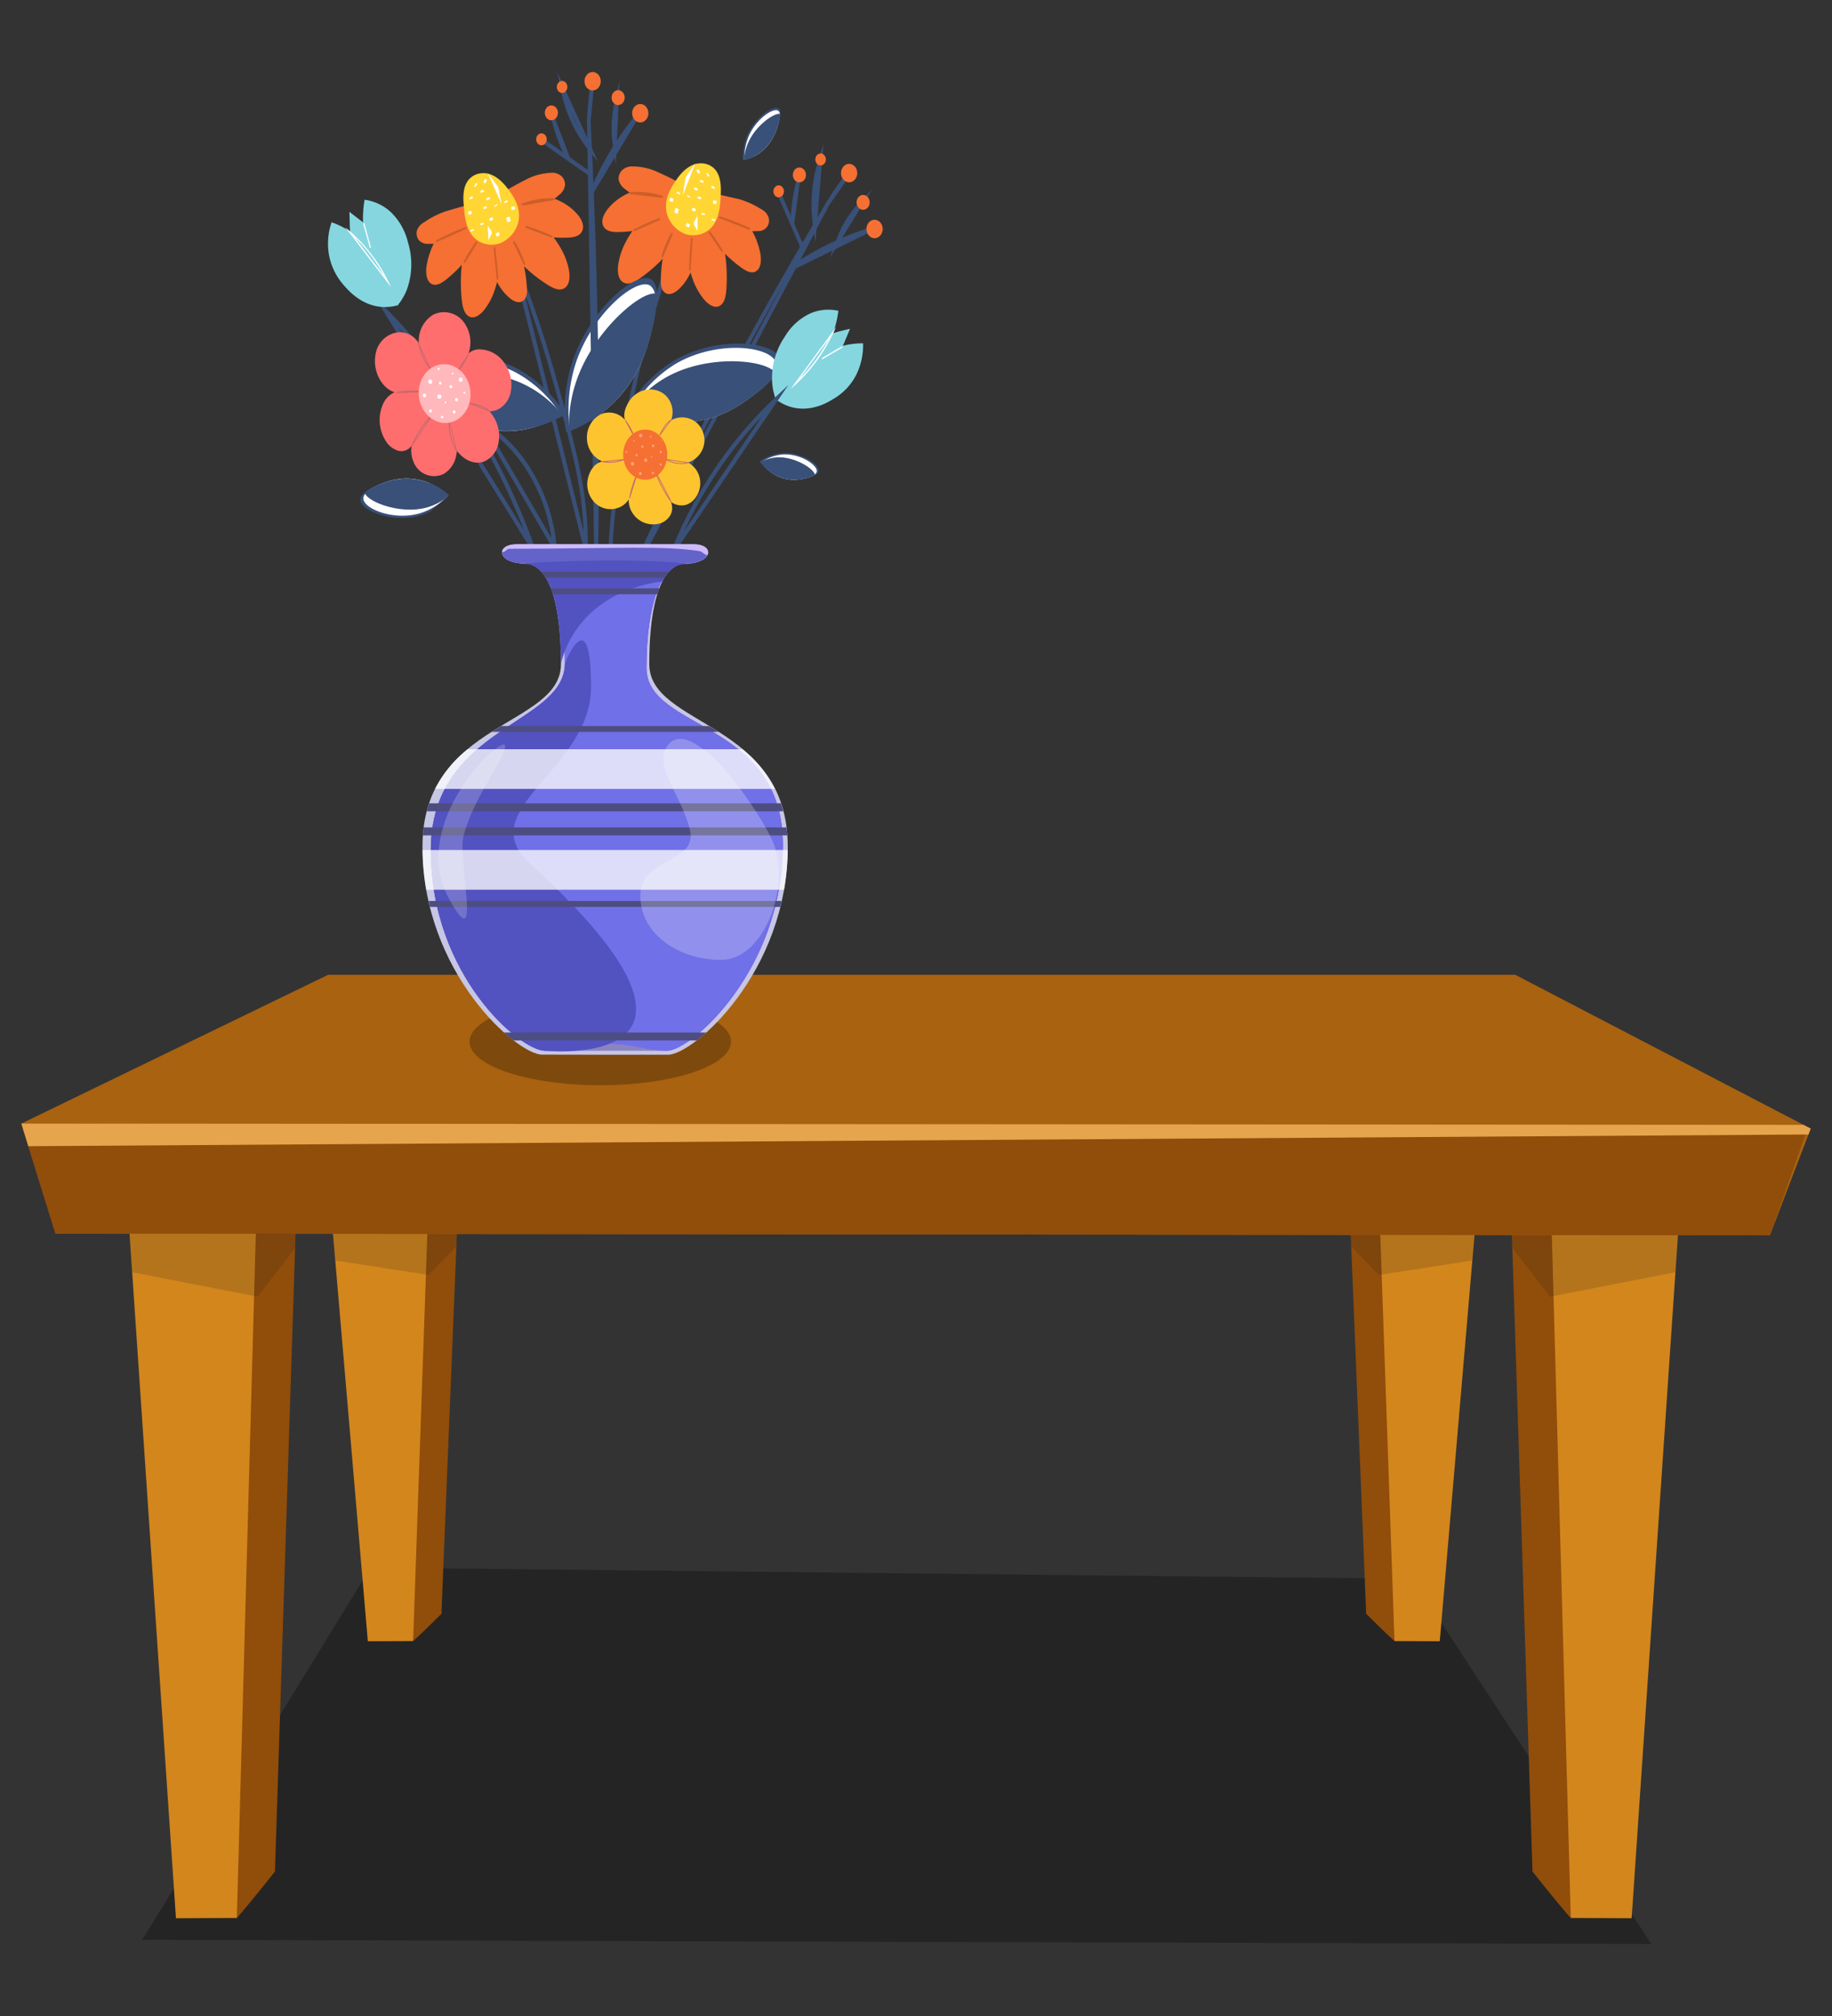 <svg id="Layer_1" data-name="Layer 1" xmlns="http://www.w3.org/2000/svg" viewBox="0 0 500 550"><rect x="0" y="0" width="500" height="550" fill="#333333" stroke="none"/><defs><style>.cls-1{opacity:0.3;}.cls-2{fill:#914d0a;}.cls-3{fill:#d2861c;}.cls-4{fill:#231f20;opacity:0.17;}.cls-5{fill:#a86210;}.cls-6{fill:#e6a54d;}.cls-7{opacity:0.25;}.cls-8{fill:#395078;}.cls-9{fill:#f57032;}.cls-10,.cls-27,.cls-28,.cls-29{fill:#fff;}.cls-11{fill:#ffd634;}.cls-12{fill:#cc5e2a;}.cls-13{fill:#86d6e0;}.cls-14{fill:#ff6e6e;}.cls-15{fill:#c7686c;}.cls-16{fill:#ffb8bb;}.cls-17{fill:#fec430;}.cls-18{fill:#ff9d70;}.cls-19{fill:#c6c6e5;}.cls-20{fill:#7b26d3;}.cls-21{fill:#7070e8;}.cls-22{fill:#8c84c0;}.cls-23{fill:#5252c1;}.cls-24{fill:#cfbafe;}.cls-25{fill:#6363c9;}.cls-26{fill:#4d4d82;}.cls-27{opacity:0.76;}.cls-28{opacity:0.23;}.cls-29{opacity:0.19;}</style></defs><polygon class="cls-1" points="101.12 427.68 38.82 529.21 450.71 530.36 385.52 430.72 101.12 427.68"/><path class="cls-2" d="M51.67,318l5,79.66,7.93,125.61c1-1,5.26-6.16,10.44-12.67l.06-1.69,4.41-136.57,1.76-54.46Z"/><polygon class="cls-3" points="34.24 320.08 48.02 523.33 64.64 523.26 70.28 320.02 34.24 320.08"/><polygon class="cls-4" points="51.67 317.99 51.8 320.05 34.24 320.08 36.07 347.08 70.28 353.75 80.58 340.45 80.15 353.75 81.31 317.87 51.67 317.99"/><path class="cls-2" d="M103.11,326.74l3.74,46.95,5.9,74c.76-.59,3.92-3.63,7.77-7.47l0-1,3.28-80.49,1.31-32.1Z"/><polygon class="cls-3" points="90.14 327.97 100.39 447.76 112.75 447.72 116.94 327.93 90.14 327.97"/><polygon class="cls-4" points="103.11 326.74 103.2 327.95 90.14 327.97 91.5 343.88 116.94 347.82 124.61 339.98 124.29 347.82 125.15 326.67 103.11 326.74"/><path class="cls-2" d="M441.66,318l-5,79.66L428.7,523.26c-1-1-5.27-6.16-10.44-12.67l-.06-1.69-4.41-136.57L412,317.87Z"/><polygon class="cls-3" points="459.1 320.08 445.32 523.33 428.7 523.26 423.06 320.02 459.1 320.08"/><polygon class="cls-4" points="441.67 317.99 441.54 320.05 459.1 320.08 457.27 347.08 423.06 353.75 412.76 340.45 413.19 353.75 412.03 317.87 441.67 317.99"/><path class="cls-2" d="M390.23,326.74l-3.74,46.95-5.9,74c-.77-.59-3.92-3.63-7.77-7.47l0-1-3.28-80.49-1.31-32.1Z"/><polygon class="cls-3" points="403.2 327.97 392.95 447.76 380.59 447.72 376.4 327.93 403.2 327.97"/><polygon class="cls-4" points="390.23 326.74 390.13 327.95 403.2 327.97 401.84 343.88 376.4 347.82 368.73 339.98 369.05 347.82 368.19 326.67 390.23 326.74"/><polygon class="cls-5" points="494.19 307.9 413.54 265.93 89.57 265.93 5.83 306.53 15.16 336.55 483.06 337.01 494.19 307.9 494.19 307.9"/><polygon class="cls-2" points="483.04 337 493.45 307.54 5.8 306.52 15.14 336.54 483.04 337 483.04 337"/><polygon class="cls-6" points="494.19 307.9 492.18 306.88 5.83 306.53 7.73 312.7 493.58 309.51 494.19 307.9"/><ellipse class="cls-7" cx="163.84" cy="284.18" rx="35.68" ry="11.89"/><path class="cls-8" d="M172.21,158.41l-.9-.58c9.69-21.14,20.18-42.12,31.17-62.36,7.26-13.37,14.91-26.73,22.73-39.71l.88.64Zm41.7-81.26c-3.58,6.29-7.11,12.61-10.54,18.94-7.15,13.17-14.09,26.66-20.74,40.3Z"/><path class="cls-8" d="M215.57,74.07l-.48-1a81.84,81.84,0,0,1,22.38-11l.34,1.11Z"/><path class="cls-8" d="M226.46,70.38l1.81-5a28.76,28.76,0,0,1,6.21-10.1L238,51.66Z"/><path class="cls-8" d="M222.55,66.13l-.65-4.53a40.17,40.17,0,0,1,1.47-18l1.38-4.32Z"/><path class="cls-8" d="M225.92,56.54l-.83-.71c1.94-3.11,4-6.13,6.26-9l.8.76Z"/><path class="cls-8" d="M218.48,67.63h0l-6.26-14.46.94-.53L218.93,66l.48,1.12Z"/><path class="cls-8" d="M216.73,61.3l-1-.1a53.06,53.06,0,0,1,1.49-11.32l.21-1.57,1.83-1.89-.6,2.11c-.14.53-.29,1.06-.42,1.6Z"/><ellipse class="cls-9" cx="238.69" cy="62.47" rx="2.22" ry="2.52"/><ellipse class="cls-9" cx="235.57" cy="55.21" rx="1.79" ry="2.03"/><ellipse class="cls-9" cx="218.18" cy="47.72" rx="1.79" ry="2.03"/><ellipse class="cls-9" cx="223.96" cy="43.5" rx="1.44" ry="1.64"/><ellipse class="cls-9" cx="212.52" cy="52.2" rx="1.44" ry="1.64"/><ellipse class="cls-9" cx="231.75" cy="47.22" rx="2.22" ry="2.52"/><path class="cls-8" d="M147.88,154.67,102.12,80.81l3.6,3.67A172.75,172.75,0,0,1,130,115.8a185,185,0,0,1,16.07,33.81ZM108.8,89.43l34.2,55.2a182.56,182.56,0,0,0-13.91-28.13A172.72,172.72,0,0,0,108.8,89.43Z"/><path class="cls-8" d="M122.47,135.15l-1.15,1h0l-.5.44-3.46,3a16.9,16.9,0,0,1-3,1.12c-7.46,2-15.9-1.43-16-4.34a2.29,2.29,0,0,1,.77-1.65c1.66-1.74,5.55-3.12,7.2-3.59.41-.11.81-.21,1.21-.29h.11a16.62,16.62,0,0,1,8.6.58q.5.16,1,.36l0,0h0l0,0,.05,0c.45.19.88.39,1.29.61h0l.48.26h0A18.39,18.39,0,0,1,122.47,135.15Z"/><path class="cls-10" d="M122.3,135.21c-.29.3-.61.62-1,.95h0l-.5.44a17.1,17.1,0,0,1-6.54,3.53c-7,1.9-15-1.35-15.09-4.1a1.92,1.92,0,0,1,.48-1.26l.25-.29c1.57-1.63,5.23-2.93,6.78-3.37.32-.1.64-.17,1-.24l.06,0h.08a15.85,15.85,0,0,1,8.25.51c.31.11.61.22.9.34l.18.08h0l.1.05a15.91,15.91,0,0,1,1.49.74h0a17.32,17.32,0,0,1,3.48,2.56Z"/><path class="cls-8" d="M122.55,135.09l-1.23,1.07h0a15.68,15.68,0,0,1-6.47,2.65c-6.43,1.06-13.89-1.75-15.17-4.05l-.08-.16c1.6-1.69,5.37-3,7-3.47.34-.1.67-.18,1-.25h.06l.11,0h.08a16.18,16.18,0,0,1,8.34.55c.32.11.63.23.93.35l.08,0h0l.08,0,.07,0,0,0c.47.2.92.42,1.35.64h0l.47.25h0A21.77,21.77,0,0,1,122.55,135.09Z"/><path class="cls-8" d="M213,30.77a16.61,16.61,0,0,1-1.46,5.52,13.27,13.27,0,0,1-4.25,5.43c-.19.14-.37.27-.56.39l-.11.07a11.43,11.43,0,0,1-3.8,1.54h-.07a16.08,16.08,0,0,1,1.3-6.95c2.24-5,7.25-8.28,8.56-7.13A1.57,1.57,0,0,1,213,30.77Z"/><path class="cls-10" d="M212.83,31.33a15.32,15.32,0,0,1-1.37,5.19,12.49,12.49,0,0,1-4,5.12c-.18.13-.35.25-.53.36l-.1.07a10.42,10.42,0,0,1-3.58,1.45h-.07A15.11,15.11,0,0,1,204.41,37c2.1-4.72,6.83-7.8,8.06-6.72A1.43,1.43,0,0,1,212.83,31.33Z"/><path class="cls-8" d="M212.92,31.09a15.72,15.72,0,0,1-1.41,5.33,12.71,12.71,0,0,1-4.1,5.25l-.54.38a.41.41,0,0,0-.11.07,13.46,13.46,0,0,1-3.68,1.62.71.71,0,0,1,0-.14,13.55,13.55,0,0,1,1.65-5.75C207,33.72,211.5,30.68,212.92,31.09Z"/><path class="cls-8" d="M222.74,129.48c-1.29.91-4,1.3-5.11,1.38a11.16,11.16,0,0,1-6.42-1.47l-.58-.37-.11-.07a12.5,12.5,0,0,1-3.09-3l-.05-.06a12.33,12.33,0,0,1,6.18-2.29c5.09-.33,10.16,3,9.88,4.95A1.51,1.51,0,0,1,222.74,129.48Z"/><path class="cls-10" d="M222.2,129.56c-1.21.86-3.75,1.22-4.81,1.31a10.55,10.55,0,0,1-6-1.39l-.55-.35-.1-.07a11.57,11.57,0,0,1-2.91-2.86l-.05-.06a11.68,11.68,0,0,1,5.82-2.15c4.79-.31,9.57,2.86,9.31,4.66A1.4,1.4,0,0,1,222.2,129.56Z"/><path class="cls-8" d="M222.43,129.52c-1.25.89-3.85,1.26-4.94,1.35a10.77,10.77,0,0,1-6.2-1.43l-.57-.35-.1-.08a14.15,14.15,0,0,1-3.1-2.87l.11-.06a10.18,10.18,0,0,1,5.39-1.31C217.43,124.93,222.06,127.88,222.43,129.52Z"/><path class="cls-8" d="M184.23,68.35q-1.83,5.18-3.5,10.45-.87,2.78-1.7,5.56l-.24.84c-.07.21-.13.42-.19.63q-1.77,6.14-3.31,12.33s0,0,0,.06a0,0,0,0,0,0,0c-.12.5-.25,1-.37,1.5-.77,3.2-1.46,6.27-2.09,9.21-.17.8-.33,1.59-.49,2.37l-.09.46a1.16,1.16,0,0,0,0,.18,274.38,274.38,0,0,0-4.58,30.34c-.23,2.75-.41,5.53-.55,8.28h-1.12c.14-2.79.33-5.61.57-8.4a292,292,0,0,1,6.55-39.53.29.29,0,0,0,0-.09l0-.12c.23-1,.47-2,.72-3,1.48-6.13,3.15-12.24,5-18.29l.18-.59c.08-.27.16-.53.25-.8.36-1.16.73-2.32,1.1-3.48q1.37-4.23,2.84-8.38h0a.62.62,0,0,1,.25-.32.54.54,0,0,1,.48,0A.67.67,0,0,1,184.23,68.35Z"/><path class="cls-9" d="M165.88,57c-1,1.28-2,3.17-1.2,4.69.66,1.34,2.24,1.6,3.6,1.62a30,30,0,0,0,16.14-4.59c.52-.33,1.42-.78,1.59-1.68.23-1.17-1-1.89-.87-3.55.07-1.11.63-1.32.49-1.91-.41-1.7-5.38-1.49-5.63-1.47a19.43,19.43,0,0,0-6.78,1.8C169.89,53.35,167.83,54.64,165.88,57Z"/><path class="cls-9" d="M169.61,46.62a3.34,3.34,0,0,0-.78,2.26,4,4,0,0,0,1.69,2.65c4.21,3.48,9.16,4.28,13.37,4.41.5,0,1.32.12,1.78-.45s.2-1.59.69-3a5.12,5.12,0,0,1,.92-1.63c-2.94-1.67-5.51-2.9-7.54-3.8a16.13,16.13,0,0,0-7-1.65A3.87,3.87,0,0,0,169.61,46.62Z"/><path class="cls-9" d="M209.79,59.43a2.85,2.85,0,0,1-3.07,3.6c-5.19.41-9.75-1.91-13.39-4.34-.43-.29-1.17-.7-1.29-1.46s.57-1.46.81-2.94a5.83,5.83,0,0,0,0-1.94c2.24.48,5.23,1.15,8.93,2A23.17,23.17,0,0,1,207.63,57,4,4,0,0,1,209.79,59.43Z"/><path class="cls-9" d="M207.54,69.29c.28,1.72.17,3.87-1.18,4.7-1.19.74-2.65,0-3.8-.8A36.13,36.13,0,0,1,191,59.54a3.41,3.41,0,0,1-.57-2.39c.36-1.12,1.71-1,2.4-2.48.46-1,.09-1.49.49-1.91,1.14-1.19,5.24,2,5.45,2.16a23.46,23.46,0,0,1,4.91,5.62A20.9,20.9,0,0,1,207.54,69.29Z"/><path class="cls-9" d="M185.39,78.79c-1.07,1-2.62,1.95-3.83,1.11s-1.23-2.4-1.2-3.82a38.43,38.43,0,0,1,4.23-16.75c.28-.54.67-1.46,1.4-1.62,1-.2,1.5,1.08,2.85,1,.9,0,1.09-.62,1.56-.45,1.36.48,1,5.68,1,5.94a25.9,25.9,0,0,1-1.67,7C188.5,74.71,187.39,76.82,185.39,78.79Z"/><path class="cls-9" d="M192.07,81.6c1.13,1.38,2.84,2.65,4.33,1.85,1.32-.7,1.7-2.61,1.82-4.26a45.43,45.43,0,0,0-3-20.08c-.26-.67-.62-1.81-1.45-2.09-1.09-.37-1.86,1-3.43.77-1-.17-1.19-.87-1.76-.74-1.64.36-1.84,6.44-1.85,6.76a30.49,30.49,0,0,0,1.15,8.42C188.93,76.41,190,79,192.07,81.6Z"/><path class="cls-9" d="M168.81,71.7c-.36,1.91-.28,4.32,1.22,5.29,1.31.85,3,.07,4.26-.8a40.09,40.09,0,0,0,13.17-14.95,3.75,3.75,0,0,0,.68-2.65c-.37-1.27-1.88-1.18-2.63-2.85-.49-1.1-.06-1.66-.49-2.14-1.26-1.36-5.91,2.09-6.15,2.26a26.2,26.2,0,0,0-5.6,6.16C170.8,65.55,169.47,68.13,168.81,71.7Z"/><path class="cls-11" d="M187,63.83a7.06,7.06,0,0,0,6.21-.91c3.15-2.32,3.35-6.75,3.47-9.39.1-2.17.26-5.61-1.82-7.61a5.16,5.16,0,0,0-3.4-1.37c-3.69-.15-6.27,3.61-7,4.72-1.13,1.65-3.5,5.1-2.42,9.11A8.36,8.36,0,0,0,187,63.83Z"/><polygon class="cls-10" points="184.96 58.29 184.03 57.98 184.35 56.75 185.27 57.05 184.96 58.29"/><polygon class="cls-10" points="188.03 62.09 187.15 61.66 187.47 60.8 188.36 61.24 188.03 62.09"/><polygon class="cls-10" points="192.37 58.68 191.42 58.51 191.49 58.07 192.44 58.25 192.37 58.68"/><polygon class="cls-10" points="195.49 55.69 194.54 55.52 194.67 54.64 195.62 54.82 195.49 55.69"/><polygon class="cls-10" points="194.97 51.58 194.08 51.17 194.26 50.66 195.15 51.07 194.97 51.58"/><polygon class="cls-10" points="193.37 48.22 192.75 47.39 193.01 47.13 193.64 47.96 193.37 48.22"/><polygon class="cls-10" points="190.62 47.41 190.06 46.52 190.56 46.11 191.13 47 191.13 47 190.62 47.41"/><path class="cls-10" d="M186.34,53.36,187,49a2.19,2.19,0,0,1,.38-1l2.4-3.44Z"/><polygon class="cls-10" points="185.51 53.08 184.63 52.65 184.63 52.65 184.78 52.24 185.66 52.66 185.51 53.08"/><polygon class="cls-10" points="188.3 53.9 187.43 53.44 187.53 53.19 188.41 53.64 188.41 53.65 188.3 53.9"/><polygon class="cls-10" points="191.92 49.9 191 49.59 191.13 49.06 192.06 49.37 191.92 49.9"/><polygon class="cls-10" points="191.29 54.39 190.36 54.08 190.5 53.55 191.42 53.86 191.29 54.39"/><polygon class="cls-10" points="190.33 52.01 189.4 51.71 189.55 51.12 190.48 51.43 190.33 52.01"/><polygon class="cls-10" points="189.68 57.73 188.77 57.36 188.77 57.36 189 56.64 189.91 57.01 189.91 57.01 189.68 57.73"/><path class="cls-10" d="M190.35,63l-.86-1.57a1,1,0,0,1,0-1l.91-1.53Zm-.18-2.05.13.1a.18.18,0,0,0,0-.2Z"/><polygon class="cls-10" points="195.12 60.34 194.2 60.04 194.31 59.61 195.23 59.92 195.12 60.34"/><polygon class="cls-10" points="183.66 55.06 182.72 54.83 182.89 53.96 183.83 54.2 183.66 55.06"/><path class="cls-8" d="M212.37,101.24c-2.2,3.78-8.37,8-11,9.59a29.81,29.81,0,0,1-17.11,4.3c-.61,0-1.21-.09-1.79-.16l-.34,0a30.77,30.77,0,0,1-10.62-3.53l-.17-.1a36.65,36.65,0,0,1,12.69-13c12.05-7,27.81-5.14,29.08-.2A4.27,4.27,0,0,1,212.37,101.24Z"/><path class="cls-10" d="M211.14,102.11c-2.08,3.55-7.89,7.54-10.38,9a28.15,28.15,0,0,1-16.12,4q-.87,0-1.68-.15l-.33,0a28.55,28.55,0,0,1-10-3.33l-.16-.09a34.46,34.46,0,0,1,11.95-12.29c11.35-6.63,26.2-4.84,27.4-.19A4.12,4.12,0,0,1,211.14,102.11Z"/><path class="cls-8" d="M211.67,101.74c-2.14,3.65-8.1,7.74-10.66,9.27a28.94,28.94,0,0,1-16.54,4.16c-.59,0-1.17-.09-1.73-.16l-.33,0a35.36,35.36,0,0,1-10.47-3.12l.21-.29a30.32,30.32,0,0,1,11.79-9.75C194.83,96.8,209.09,98.22,211.67,101.74Z"/><path class="cls-12" d="M180.82,54l-8.95-1.07v-.5a21.64,21.64,0,0,1,6.07.29,22,22,0,0,1,3,.78Z"/><path class="cls-12" d="M173,63.15l-.18-.47a61.59,61.59,0,0,1,7.21-3.2l.15.48Z"/><path class="cls-12" d="M180.92,70.18l-.41-.18a29.49,29.49,0,0,1,2.78-6.58l.38.25Z"/><path class="cls-12" d="M188.51,73.74l-.45,0c.1-2.92.28-5.88.51-8.79l.44,0Z"/><path class="cls-12" d="M197,68.83l-3.7-5.49.34-.33a36.37,36.37,0,0,1,3.72,5.53Z"/><path class="cls-12" d="M204.56,62.73l-8.35-3.28.13-.48a65,65,0,0,1,8.38,3.29Z"/><path class="cls-8" d="M160.47,154.39,139.6,70.56l1-.44a312.48,312.48,0,0,1,10.64,31c5.86,20.52,8.49,30.73,9.05,42.39.1,2.1.15,4.23.15,6.33ZM142.87,79,159.28,145l-.06-1.35c-.56-11.51-3.17-21.66-9-42.07C148.06,94,145.6,86.42,142.87,79Z"/><path class="cls-9" d="M157.51,58.38c1.09,1.23,2.08,3.07,1.39,4.63-.61,1.37-2.18,1.72-3.53,1.8a29.72,29.72,0,0,1-16.31-3.74c-.54-.3-1.45-.7-1.66-1.59-.28-1.16.89-1.94.72-3.6-.11-1.09-.67-1.28-.56-1.87.34-1.73,5.31-1.77,5.57-1.77A19.81,19.81,0,0,1,150,53.68C153.35,54.92,155.46,56.1,157.51,58.38Z"/><path class="cls-9" d="M153.36,48.18a3.33,3.33,0,0,1,.87,2.22,4,4,0,0,1-1.58,2.73c-4.06,3.7-9,4.76-13.18,5.11-.5,0-1.31.18-1.79-.36s-.27-1.57-.81-2.94a5,5,0,0,0-1-1.59,83.86,83.86,0,0,1,7.37-4.19,16.18,16.18,0,0,1,6.93-2A3.82,3.82,0,0,1,153.36,48.18Z"/><path class="cls-9" d="M113.74,63.08a3.22,3.22,0,0,0,.5,2.36A3.25,3.25,0,0,0,117,66.52c5.2.14,9.66-2.42,13.19-5,.42-.32,1.14-.76,1.24-1.52s-.63-1.44-.94-2.9a5.94,5.94,0,0,1-.06-1.94c-2.22.6-5.18,1.42-8.84,2.51a23.24,23.24,0,0,0-5.74,2.91A4.08,4.08,0,0,0,113.74,63.08Z"/><path class="cls-9" d="M116.39,72.81c-.21,1.73,0,3.88,1.37,4.64,1.22.67,2.64-.14,3.76-1a36.62,36.62,0,0,0,11-14.23,3.46,3.46,0,0,0,.48-2.42c-.41-1.1-1.75-.92-2.5-2.35-.5-.95-.15-1.49-.56-1.88-1.19-1.13-5.16,2.26-5.37,2.44a23.89,23.89,0,0,0-4.66,5.87A21,21,0,0,0,116.39,72.81Z"/><path class="cls-9" d="M138.9,81.14c1.11,1,2.7,1.81,3.87.91s1.13-2.46,1-3.88a38,38,0,0,0-4.89-16.51c-.31-.52-.74-1.42-1.48-1.54-1-.15-1.45,1.15-2.8,1.17-.9,0-1.11-.55-1.57-.36-1.35.55-.81,5.72-.78,6a25.51,25.51,0,0,0,2,6.94C135.63,77.23,136.82,79.28,138.9,81.14Z"/><path class="cls-9" d="M132.34,84.3c-1.07,1.44-2.73,2.8-4.26,2.08-1.34-.64-1.79-2.52-2-4.16A45.85,45.85,0,0,1,128.3,62c.24-.68.55-1.83,1.37-2.16,1.07-.42,1.9.94,3.45.6,1-.23,1.16-.93,1.73-.84,1.65.27,2.1,6.34,2.12,6.65a30.57,30.57,0,0,1-.8,8.48C135.27,79,134.33,81.62,132.34,84.3Z"/><path class="cls-9" d="M155.18,73.19c.43,1.89.45,4.3-1,5.35-1.28.92-2.95.22-4.29-.58a39.29,39.29,0,0,1-13.76-14.24,3.77,3.77,0,0,1-.79-2.62c.32-1.28,1.84-1.27,2.51-3,.45-1.13,0-1.67.42-2.17,1.19-1.43,6,1.77,6.23,1.94a25.61,25.61,0,0,1,5.84,5.86C152.94,67.15,154.37,69.66,155.18,73.19Z"/><path class="cls-11" d="M136.7,66.28a7,7,0,0,1-6.24-.58c-3.24-2.15-3.63-6.57-3.85-9.2-.19-2.16-.49-5.6,1.51-7.7a5.14,5.14,0,0,1,3.34-1.54c3.69-.35,6.41,3.28,7.22,4.34,1.19,1.59,3.7,4.92,2.78,9A8.49,8.49,0,0,1,136.7,66.28Z"/><polygon class="cls-10" points="138.5 60.64 138.14 59.42 139.05 59.07 139.41 60.29 138.5 60.64"/><polygon class="cls-10" points="135.59 64.6 135.59 64.6 135.23 63.76 136.09 63.28 136.45 64.12 135.59 64.6"/><polygon class="cls-10" points="131.11 61.42 131.03 60.99 131.97 60.76 132.05 61.2 131.11 61.42"/><polygon class="cls-10" points="127.87 58.6 127.72 57.73 128.66 57.51 128.81 58.38 127.87 58.6"/><polygon class="cls-10" points="128.23 54.46 128.23 54.46 128.03 53.96 128.91 53.51 128.91 53.51 129.11 54.01 128.23 54.46"/><polygon class="cls-10" points="129.69 51.02 129.41 50.78 130 49.91 130.28 50.16 129.69 51.02"/><polygon class="cls-10" points="132.4 50.07 132.4 50.07 131.88 49.68 132.41 48.77 132.41 48.77 132.93 49.15 132.4 50.07"/><path class="cls-10" d="M136.92,55.79l-3.79-8.53,2.53,3.31a2.25,2.25,0,0,1,.42.93Z"/><polygon class="cls-10" points="137.74 55.46 137.74 55.46 137.57 55.06 138.44 54.59 138.44 54.59 138.61 54.99 137.74 55.46"/><polygon class="cls-10" points="134.98 56.43 134.87 56.18 135.72 55.68 135.84 55.93 134.98 56.43"/><polygon class="cls-10" points="131.21 52.62 131.05 52.1 131.96 51.75 132.12 52.27 131.21 52.62"/><polygon class="cls-10" points="132.02 57.07 132.02 57.07 131.87 56.55 132.78 56.2 132.78 56.2 132.93 56.72 132.02 57.07"/><polygon class="cls-10" points="132.88 54.65 132.71 54.08 133.62 53.72 133.79 54.3 132.88 54.65"/><polygon class="cls-10" points="133.77 60.33 133.77 60.33 133.51 59.62 134.4 59.2 134.66 59.92 133.77 60.33"/><path class="cls-10" d="M133.31,65.58l-.23-4.08,1,1.48a1,1,0,0,1,0,1Zm-.05-2.15a.2.2,0,0,0,0,.2l.12-.11Z"/><polygon class="cls-10" points="128.43 63.22 128.31 62.8 129.22 62.45 129.34 62.87 128.43 63.22"/><polygon class="cls-10" points="139.67 57.35 139.67 57.35 139.47 56.5 140.39 56.21 140.4 56.21 140.6 57.06 139.67 57.35"/><path class="cls-8" d="M112.85,105c2.36,3.66,8.69,7.56,11.4,9a29.76,29.76,0,0,0,17.27,3.4c.6-.07,1.2-.16,1.77-.26l.35-.06A30.9,30.9,0,0,0,154.1,113l.17-.1a36,36,0,0,0-13.21-12.38c-12.31-6.4-28-3.68-29.06,1.32A4.27,4.27,0,0,0,112.85,105Z"/><path class="cls-10" d="M114.12,105.78c2.22,3.45,8.18,7.12,10.73,8.48a28,28,0,0,0,16.27,3.21c.57-.07,1.13-.15,1.67-.24l.33-.06a29.11,29.11,0,0,0,9.85-3.84l.16-.1a33.76,33.76,0,0,0-12.44-11.66c-11.6-6-26.36-3.47-27.37,1.24A4,4,0,0,0,114.12,105.78Z"/><path class="cls-8" d="M113.58,105.44c2.28,3.54,8.4,7.31,11,8.71a28.76,28.76,0,0,0,16.69,3.28c.59-.06,1.16-.14,1.72-.24l.33-.06a35.41,35.41,0,0,0,10.33-3.67l-.22-.28a29.77,29.77,0,0,0-12.17-9.11C130.19,99.63,116,101.79,113.58,105.44Z"/><path class="cls-8" d="M179.2,79.19c.57,4.49-1.55,12.32-2.6,15.51a37.83,37.83,0,0,1-10.24,16.17c-.48.44-1,.85-1.43,1.23l-.28.23a32,32,0,0,1-10,5.42l-.19.06a44.31,44.31,0,0,1,1.82-19.36c4.86-14.37,17.73-24.9,21.57-22.18A4.09,4.09,0,0,1,179.2,79.19Z"/><path class="cls-10" d="M178.79,80.77c.53,4.23-1.47,11.6-2.45,14.61a35.58,35.58,0,0,1-9.65,15.23c-.45.41-.9.8-1.34,1.16l-.27.22a30,30,0,0,1-9.4,5.1l-.18,0a41.67,41.67,0,0,1,1.71-18.23c4.58-13.53,16.7-23.45,20.32-20.89A3.82,3.82,0,0,1,178.79,80.77Z"/><path class="cls-8" d="M179,80.1c.54,4.34-1.51,11.91-2.52,15a36.4,36.4,0,0,1-9.9,15.63c-.46.42-.92.82-1.38,1.19l-.27.23a37.4,37.4,0,0,1-9.64,5.6c0-.12,0-.25,0-.37a37.57,37.57,0,0,1,3.09-16.21C163.52,89.17,175,79.43,179,80.1Z"/><path class="cls-12" d="M142.46,56.11l-.11-.49a22.66,22.66,0,0,1,2.93-.94,22,22,0,0,1,6.05-.61l0,.5Z"/><path class="cls-12" d="M150.65,64.87l-7.31-2.81.13-.48a58.27,58.27,0,0,1,7.33,2.82Z"/><path class="cls-12" d="M143,72.31,140,66l.38-.27a29.09,29.09,0,0,1,3,6.42Z"/><path class="cls-12" d="M135.58,76.26l-.86-8.73.44-.06c.35,2.89.64,5.83.86,8.74Z"/><path class="cls-12" d="M126.87,71.8l-.37-.27A37.66,37.66,0,0,1,130,65.81l.35.31Z"/><path class="cls-12" d="M119.1,66.1l-.18-.46a65.25,65.25,0,0,1,8.24-3.72l.15.47Z"/><path class="cls-13" d="M210.74,104.36a20.06,20.06,0,0,1,3.47-12.53,15.89,15.89,0,0,1,6.86-6.29,12.48,12.48,0,0,1,7.74-.75,28.78,28.78,0,0,1-4.24,11.86,36.93,36.93,0,0,1-5.75,6.53,71.28,71.28,0,0,1-7,6A17.12,17.12,0,0,1,210.74,104.36Z"/><path class="cls-13" d="M215.76,111c5.38,1.57,10-1.12,11.41-2a16,16,0,0,0,6.52-6.75,17.93,17.93,0,0,0,1.85-8.58,21.21,21.21,0,0,0-10.95,2.93,35.19,35.19,0,0,0-6.56,5.46,71.73,71.73,0,0,0-6.28,6.9A12.81,12.81,0,0,0,215.76,111Z"/><path class="cls-13" d="M223.11,92.15C225,91.54,227,91,229,90.43q1.53-.39,3-.72l-2.74,6.5a7.27,7.27,0,0,1-2.2,3.17,4.65,4.65,0,0,1-1.61.9c-2.16.59-5.49-1.17-5.5-3.88A5,5,0,0,1,223.11,92.15Z"/><path class="cls-10" d="M215.79,106.14,228.2,89.2l-.75,1.59A47,47,0,0,1,224.59,96a44.78,44.78,0,0,1-7.55,9Zm10.49-13.76-8.07,11a44.57,44.57,0,0,0,6.12-7.65C225,94.66,225.68,93.54,226.28,92.38Z"/><polygon class="cls-10" points="224.43 98.03 224.28 97.71 229.84 94.44 229.98 94.77 224.43 98.03"/><path class="cls-13" d="M104.29,83.74C98.71,83.39,95.07,79.25,94,78a17.18,17.18,0,0,1-4.24-8.61,17.9,17.9,0,0,1,.74-8.75,22.44,22.44,0,0,1,9.57,6.51,37.77,37.77,0,0,1,4.65,7.41,78.32,78.32,0,0,1,4,8.66A12.3,12.3,0,0,1,104.29,83.74Z"/><path class="cls-13" d="M111,79.14a20.3,20.3,0,0,0,.35-13,17,17,0,0,0-4.7-8.29,13.12,13.12,0,0,0-7.14-3.36,29.13,29.13,0,0,0,.57,12.67,40,40,0,0,0,3.57,8.15,76.4,76.4,0,0,0,4.87,8A16.2,16.2,0,0,0,111,79.14Z"/><path class="cls-13" d="M95.89,68.1q-.3-3.27-.44-6.85c0-1.17-.07-2.33-.08-3.46l5.17,4a6.67,6.67,0,0,1,2.36,2.93,5.7,5.7,0,0,1,.49,1.93c.12,2.51-2,6-4.37,5.56C97.55,72,96.27,70.3,95.89,68.1Z"/><path class="cls-10" d="M106.75,78.37,94.24,62l1.24,1.07a40.3,40.3,0,0,1,4,4A44.85,44.85,0,0,1,106,76.8ZM96.66,64.59l8.14,10.66a44,44,0,0,0-5.56-8C98.42,66.34,97.56,65.44,96.66,64.59Z"/><polygon class="cls-10" points="100.94 67.62 99.1 60.93 99.41 60.82 101.25 67.51 100.94 67.62"/><path class="cls-8" d="M162.21,152.36l-2-119,1,0c.7,14.08,1.25,28.36,1.62,42.44.67,25.39.8,51.15.4,76.58Z"/><path class="cls-8" d="M161.84,52.9l-.9-.59a84.45,84.45,0,0,1,12.57-21l.81.74Z"/><path class="cls-8" d="M168.08,45l-.8-5.31a32.28,32.28,0,0,1,.55-12.31l1.26-5.2Z"/><path class="cls-8" d="M163.27,44.18,160.65,41A37.45,37.45,0,0,1,153,24.18l-.81-4.28Zm-7.42-13.65a35.64,35.64,0,0,0,1.88,4.12Z"/><path class="cls-8" d="M161.15,33.58l-1-.1c.19-3.8.56-7.64,1.1-11.4l1,.16Z"/><polygon class="cls-8" points="160.96 48.13 147.98 39 148.53 37.99 161.5 47.12 160.96 48.13"/><path class="cls-8" d="M154.67,43.71a50.89,50.89,0,0,1-4-10.49l-.56-1.46.67-2.71.48,2.15c.12.54.25,1.08.39,1.61l4,10.36Z"/><ellipse class="cls-9" cx="174.74" cy="30.89" rx="2.22" ry="2.52"/><ellipse class="cls-9" cx="168.71" cy="26.63" rx="1.79" ry="2.03"/><ellipse class="cls-9" cx="150.48" cy="30.79" rx="1.79" ry="2.03"/><ellipse class="cls-9" cx="153.41" cy="23.72" rx="1.44" ry="1.64"/><ellipse class="cls-9" cx="147.78" cy="38.01" rx="1.44" ry="1.64"/><ellipse class="cls-9" cx="161.74" cy="22.16" rx="2.22" ry="2.52"/><path class="cls-8" d="M152.17,151.92,129.81,113.5l2,1.23a40.67,40.67,0,0,1,12,11.54,48.76,48.76,0,0,1,8.15,23.08ZM133.3,117.21l17.2,29.55a46.82,46.82,0,0,0-7.59-19.71A40,40,0,0,0,133.3,117.21Z"/><path class="cls-14" d="M124.61,122.84c2,2.8,5,4,7.51,3.07a6.79,6.79,0,0,0,3.73-4.21,9.93,9.93,0,0,0-2.35-9.54c2.57.21,5-1.91,5.78-4.67a10.3,10.3,0,0,0-1.51-8.28,8.44,8.44,0,0,0-4.92-3.63c-1.94-.45-3.76-.47-5.17,1.07l0,.28a9.22,9.22,0,0,0-1.26-9.25,6.73,6.73,0,0,0-8.08-1.88,8.27,8.27,0,0,0-4,8,5.83,5.83,0,0,0-6.49-3,7.09,7.09,0,0,0-5.26,5.4,10.18,10.18,0,0,0,1.56,8.1c1.31,1.85,3.38,3.19,5.41,2.83a2.81,2.81,0,0,0-2.74.37,6.15,6.15,0,0,0-2.15,2.46,10.64,10.64,0,0,0,.68,10.44,6,6,0,0,0,3.37,2.58,3.36,3.36,0,0,0,3.64-1.44,8.1,8.1,0,0,0,.86,5.24,6,6,0,0,0,7.74,2.58A7.29,7.29,0,0,0,124.61,122.84Z"/><path class="cls-15" d="M118,101.62l-.6-.75a16.8,16.8,0,0,1-3.25-7.07l-.2-1Zm-3.35-6.72a16.44,16.44,0,0,0,2.25,4.88Z"/><path class="cls-15" d="M124.66,101.77l-.17-.17,3.25-5,.19.14A18.51,18.51,0,0,1,124.66,101.77Zm1.86-2.88-.44.68C126.23,99.35,126.38,99.12,126.52,98.89Z"/><path class="cls-15" d="M134.16,112.52l-6.09-2.39.05-.25a18.83,18.83,0,0,1,2.92.64,6.94,6.94,0,0,1,2.67,1.56Zm-4.83-2.17,3.66,1.44a6.9,6.9,0,0,0-2-1A13.76,13.76,0,0,0,129.33,110.35Z"/><path class="cls-15" d="M124.89,123.76l-.39-.66a14.77,14.77,0,0,1-2-8.26l0-.77Zm-2.14-8a14.62,14.62,0,0,0,1.54,6.49Z"/><path class="cls-15" d="M112.45,121.71l-.2-.14a32.83,32.83,0,0,1,6.31-9.38l.17.18Zm5.19-8.15a32.46,32.46,0,0,0-4.47,6.64Z"/><path class="cls-15" d="M115.85,107l-7.79.23,0-.26a27,27,0,0,1,7.83-.23Zm-5-.11,2.25-.07C112.32,106.83,111.57,106.85,110.82,106.91Z"/><ellipse class="cls-16" cx="121.35" cy="107.38" rx="7.06" ry="8.03" transform="translate(-9.61 11.96) rotate(-5.43)"/><ellipse class="cls-10" cx="117.42" cy="104.13" rx="0.55" ry="0.62" transform="translate(-9.32 11.57) rotate(-5.43)"/><path class="cls-10" d="M124.3,112.32a.37.37,0,1,1-.72.07.39.39,0,0,1,.32-.45A.39.39,0,0,1,124.3,112.32Z"/><ellipse class="cls-10" cx="126.73" cy="107.15" rx="0.25" ry="0.28" transform="translate(-9.57 12.47) rotate(-5.43)"/><path class="cls-10" d="M123.77,101.91a.24.24,0,0,1-.2.27.23.23,0,0,1-.25-.23.23.23,0,1,1,.45,0Z"/><path class="cls-10" d="M121.8,109.77a.24.24,0,0,1-.2.27.23.23,0,0,1-.23-.23.22.22,0,0,1,.19-.26A.24.24,0,0,1,121.8,109.77Z"/><path class="cls-10" d="M117.9,112.07a.39.39,0,1,1-.77.07.41.41,0,0,1,.34-.47A.43.43,0,0,1,117.9,112.07Z"/><path class="cls-10" d="M121,113.77a.33.33,0,1,1-.66.07.35.35,0,0,1,.3-.41A.35.35,0,0,1,121,113.77Z"/><ellipse class="cls-10" cx="115.85" cy="107.9" rx="0.45" ry="0.52" transform="translate(-9.69 11.44) rotate(-5.43)"/><path class="cls-10" d="M120,100.61a.3.3,0,0,1-.25.35.31.31,0,0,1-.31-.29.32.32,0,0,1,.25-.35A.3.3,0,0,1,120,100.61Z"/><path class="cls-10" d="M123.46,105.46a.4.4,0,0,1-.33.44.41.41,0,1,1,.33-.44Z"/><path class="cls-10" d="M120.5,108.15a.54.54,0,0,1-.45.62.58.58,0,1,1,.45-.62Z"/><path class="cls-10" d="M125,109a.42.42,0,0,1-.35.49.45.45,0,0,1-.45-.42.43.43,0,0,1,.36-.49A.43.43,0,0,1,125,109Z"/><path class="cls-10" d="M127.13,111.33a.12.12,0,1,1-.24,0,.12.12,0,1,1,.24,0Z"/><ellipse class="cls-10" cx="125.74" cy="103.59" rx="0.53" ry="0.61" transform="translate(-9.23 12.36) rotate(-5.43)"/><ellipse class="cls-10" cx="120.15" cy="104.53" rx="0.35" ry="0.4" transform="translate(-9.35 11.83) rotate(-5.43)"/><path class="cls-8" d="M181.2,155.05l2.07-5.05A121.76,121.76,0,0,1,198,123.68a113.3,113.3,0,0,1,13.41-15.12l3.78-3.56Zm26.7-41.36a113,113,0,0,0-9.06,10.78,119.16,119.16,0,0,0-12.09,20.37Z"/><path class="cls-17" d="M187.8,126.19a6.54,6.54,0,0,0,4.46-5.76,6.69,6.69,0,0,0-1.76-4.76,6.1,6.1,0,0,0-7.34-1,6.44,6.44,0,0,0-1.45-6.76,6.24,6.24,0,0,0-6.2-1.36,7.09,7.09,0,0,0-4,3.24c-.91,1.61-1.49,3.25-.86,5l.19.12A5.7,5.7,0,0,0,164,113a7.13,7.13,0,0,0-3.81,6.68,6.94,6.94,0,0,0,4.32,6.26c-2.14.21-3.65,2.48-4.11,4.86a7.2,7.2,0,0,0,2.11,6.52,6.12,6.12,0,0,0,6.09,1.26,5.43,5.43,0,0,0,3.64-3.94,3.32,3.32,0,0,0-.6,2.59,6.11,6.11,0,0,0,1,2.75,6.68,6.68,0,0,0,7.44,2.83,5,5,0,0,0,2.83-2.19,4,4,0,0,0,.13-3.76,4.89,4.89,0,0,0,3.89.94c2.39-.55,4.26-3.22,4.18-6.13A6.34,6.34,0,0,0,187.8,126.19Z"/><path class="cls-15" d="M166.4,126.25a9.74,9.74,0,0,1-1.94-.19l-.74-.14,7.35-.75-.71.29A10.48,10.48,0,0,1,166.4,126.25Zm-1-.28a10.08,10.08,0,0,0,4.08-.42Z"/><path class="cls-15" d="M173.06,119.3l-2.49-4.59.15-.13a16.65,16.65,0,0,1,2.51,4.62Zm-1.25-2.72.34.62C172,117,171.93,116.78,171.81,116.58Z"/><path class="cls-15" d="M180.07,118.88l-.15-.13a19.05,19.05,0,0,1,1.34-2.42,6.25,6.25,0,0,1,1.91-1.9l.44-.26Zm2.68-3.9a6.67,6.67,0,0,0-1.33,1.48,11.54,11.54,0,0,0-.8,1.36Z"/><path class="cls-15" d="M186,126.59a8.88,8.88,0,0,1-4.4-1.18l-.52-.29,7.42,1.12-.58.13A8.9,8.9,0,0,1,186,126.59Zm-3.72-1.07a8.61,8.61,0,0,0,5,.75Z"/><path class="cls-15" d="M183.1,136.92a30.12,30.12,0,0,1-4.54-8.78l.18-.09,4.52,8.74Zm-3.88-7.5a30,30,0,0,0,3.22,6.22Z"/><path class="cls-15" d="M171.89,136l-.19-.06a32.27,32.27,0,0,1,2.26-7.14l.18.09Zm1.27-4.66c-.24.68-.46,1.36-.65,2.06Z"/><ellipse class="cls-9" cx="176.09" cy="124.04" rx="6.02" ry="6.85"/><path class="cls-18" d="M172.76,126a.54.54,0,0,1,.31.66.46.46,0,0,1-.58.36.55.55,0,0,1-.31-.66A.46.46,0,0,1,172.76,126Z"/><path class="cls-18" d="M180.43,123a.37.37,0,0,1,.21.44.32.32,0,0,1-.39.24.36.36,0,0,1-.21-.44A.3.3,0,0,1,180.43,123Z"/><path class="cls-18" d="M177.66,118.87a.25.25,0,0,1,.14.3.2.2,0,0,1-.26.16.24.24,0,0,1-.14-.3A.21.21,0,0,1,177.66,118.87Z"/><path class="cls-18" d="M173.05,120.05a.24.24,0,0,1,.13.28.19.19,0,0,1-.24.14.22.22,0,0,1-.13-.27A.2.2,0,0,1,173.05,120.05Z"/><path class="cls-18" d="M177.89,124.42a.22.22,0,0,1,.12.26.18.18,0,0,1-.23.15.22.22,0,0,1-.12-.27A.18.18,0,0,1,177.89,124.42Z"/><path class="cls-18" d="M178.27,128.7a.39.39,0,0,1,.22.46.33.33,0,0,1-.41.26.39.39,0,0,1-.22-.47A.32.32,0,0,1,178.27,128.7Z"/><path class="cls-18" d="M180.41,126.45a.32.32,0,0,1,.19.4.28.28,0,0,1-.35.22.34.34,0,0,1-.19-.41A.28.28,0,0,1,180.41,126.45Z"/><path class="cls-18" d="M174.86,128.75a.46.46,0,0,1,.26.55.39.39,0,0,1-.48.3.46.46,0,0,1-.26-.55A.39.39,0,0,1,174.86,128.75Z"/><path class="cls-18" d="M171,123a.29.29,0,0,1,.16.34.24.24,0,0,1-.3.19.28.28,0,0,1-.16-.34A.24.24,0,0,1,171,123Z"/><path class="cls-18" d="M175.41,121.5a.36.36,0,0,1,.21.44.3.3,0,0,1-.39.24.37.37,0,0,1-.21-.44A.32.32,0,0,1,175.41,121.5Z"/><path class="cls-18" d="M176.36,125.06a.5.5,0,0,1,.29.61.43.43,0,0,1-.54.34.51.51,0,0,1-.29-.62A.43.43,0,0,1,176.36,125.06Z"/><path class="cls-18" d="M178.35,121.26a.4.4,0,0,1,.24.48.35.35,0,0,1-.43.27.4.4,0,0,1-.23-.49A.33.33,0,0,1,178.35,121.26Z"/><path class="cls-18" d="M180.62,120.12a.14.14,0,0,1,.07.15.11.11,0,0,1-.13.08.11.11,0,0,1-.07-.15A.1.1,0,0,1,180.62,120.12Z"/><path class="cls-18" d="M175,118.34a.52.52,0,0,1,.3.64.45.45,0,0,1-.56.35.53.53,0,0,1-.31-.64A.45.45,0,0,1,175,118.34Z"/><path class="cls-18" d="M173.83,123.85a.34.34,0,0,1,.2.42.29.29,0,0,1-.37.24.36.36,0,0,1-.2-.43A.3.3,0,0,1,173.83,123.85Z"/><path class="cls-19" d="M165.14,287.75h17.19C189.2,287.75,215,265.4,215,231s-37.8-32.66-37.8-49.85,3.43-27.5,10.3-27.5,7.81-5.17,1.72-5.17H141.08c-6.08,0-5.16,5.17,1.72,5.17s10.3,10.31,10.3,27.5S115.3,196.65,115.3,231s25.78,56.72,32.64,56.72Z"/><path class="cls-20" d="M165.65,284.86c8.32,0,9.71,1.8,16.37,1.8s31.65-22.14,31.65-56.19-37.23-31.19-37.23-48.23,3.92-28.39,10.57-28.39,7.57-5.11,1.67-5.11H142c-5.88,0-5,5.11,1.68,5.11s10.49,10.05,10.49,27.06S117.58,198,117.58,232,142,286.66,148.7,286.66,157.31,284.86,165.65,284.86Z"/><path class="cls-21" d="M165.65,284.86c8.32,0,9.71,1.8,16.37,1.8s31.65-22.14,31.65-56.19-37.23-31.19-37.23-48.23,3.92-28.39,10.57-28.39,7.57-5.11,1.67-5.11H142c-5.88,0-5,5.11,1.68,5.11s10.49,10.05,10.49,27.06S117.58,198,117.58,232,142,286.66,148.7,286.66,157.31,284.86,165.65,284.86Z"/><path class="cls-22" d="M182,286.66H148.7c6.67,0,8.61-1.8,17-1.8S175.36,286.66,182,286.66Z"/><path class="cls-23" d="M144.7,235.67c-16.34-14.87,16.68-25.53,16.61-48.38-.08-23.93-7.11-6.38-7.11-6.38,0,17-36.62,17.07-36.62,51.12S142,286.66,148.7,286.66C148.7,286.66,207.31,292.7,144.7,235.67Z"/><path class="cls-23" d="M180.79,158.6c1.66-3.2,3.89-4.92,6.69-4.92l-19.89-2-24.79,2c2.58,0,4.67,1.45,6.28,4.17,2.69,4.52,4,12.58,4,23.33C153.1,181.18,156.23,162,180.79,158.6Z"/><path class="cls-24" d="M167.92,151.39l19.56,2.29c6.89,0,7.81-5.17,1.72-5.17H141.08c-6.08,0-5.16,5.17,1.72,5.17Z"/><path class="cls-25" d="M165.63,152.89c12-.1,21.85.79,21.85.79,3.15,0,5.05-1.08,5.6-2.25-1.32-.22-1.1-.92-2.32-1.11-9.62-1.44-21.12-.7-51.61-.6-1.24.06-.8.84-2.12.89-.09,1.44,1.9,3.07,5.77,3.07C142.8,153.68,153.66,153,165.63,152.89Z"/><path class="cls-26" d="M181.35,157.63H148.94A11.24,11.24,0,0,0,147.7,156h34.88A11.2,11.2,0,0,0,181.35,157.63Z"/><path class="cls-26" d="M134.16,199.68c.88-.55,1.75-1.09,2.62-1.6h56.73c.87.51,1.74,1,2.62,1.6Z"/><path class="cls-26" d="M213.31,245.8c-.13.54-.25,1.09-.38,1.63H117.35c-.13-.54-.24-1.09-.37-1.63Z"/><path class="cls-26" d="M180,160.5c-.21.51-.4,1-.58,1.62H150.9c-.18-.58-.38-1.11-.58-1.62Z"/><path class="cls-27" d="M118.74,215.23a33.44,33.44,0,0,1,8.88-10.83h75a33.44,33.44,0,0,1,8.88,10.83Z"/><path class="cls-27" d="M215,231.89a68.54,68.54,0,0,1-1,10.84H116.33a67.4,67.4,0,0,1-1-10.84Z"/><path class="cls-26" d="M116.48,221.33c.19-.74.41-1.47.65-2.17h96c.24.7.45,1.43.64,2.17Z"/><path class="cls-26" d="M214.65,225.73c.09.72.19,1.43.24,2.17H115.4c.06-.74.14-1.45.24-2.17Z"/><path class="cls-26" d="M140.14,283.85c-.85-.64-1.73-1.36-2.6-2.16h55.21c-.89.8-1.76,1.52-2.59,2.16Z"/><path class="cls-28" d="M191.3,204c6.26,3.49,17.49,20.1,19.79,26.05,4.77,12.29-2.75,31.83-14.27,31.83s-22.06-7-22.06-17.53,15.79-8.78,13.53-18-9.53-16.79-6.51-22.3S191.3,204,191.3,204Z"/><path class="cls-29" d="M137.87,203.5c-.08-3.82-26.93,20.73-15.24,41.87,9,16.36,2.36-10.52,3.78-16.87C128.67,218.47,137.93,206.78,137.87,203.5Z"/></svg>